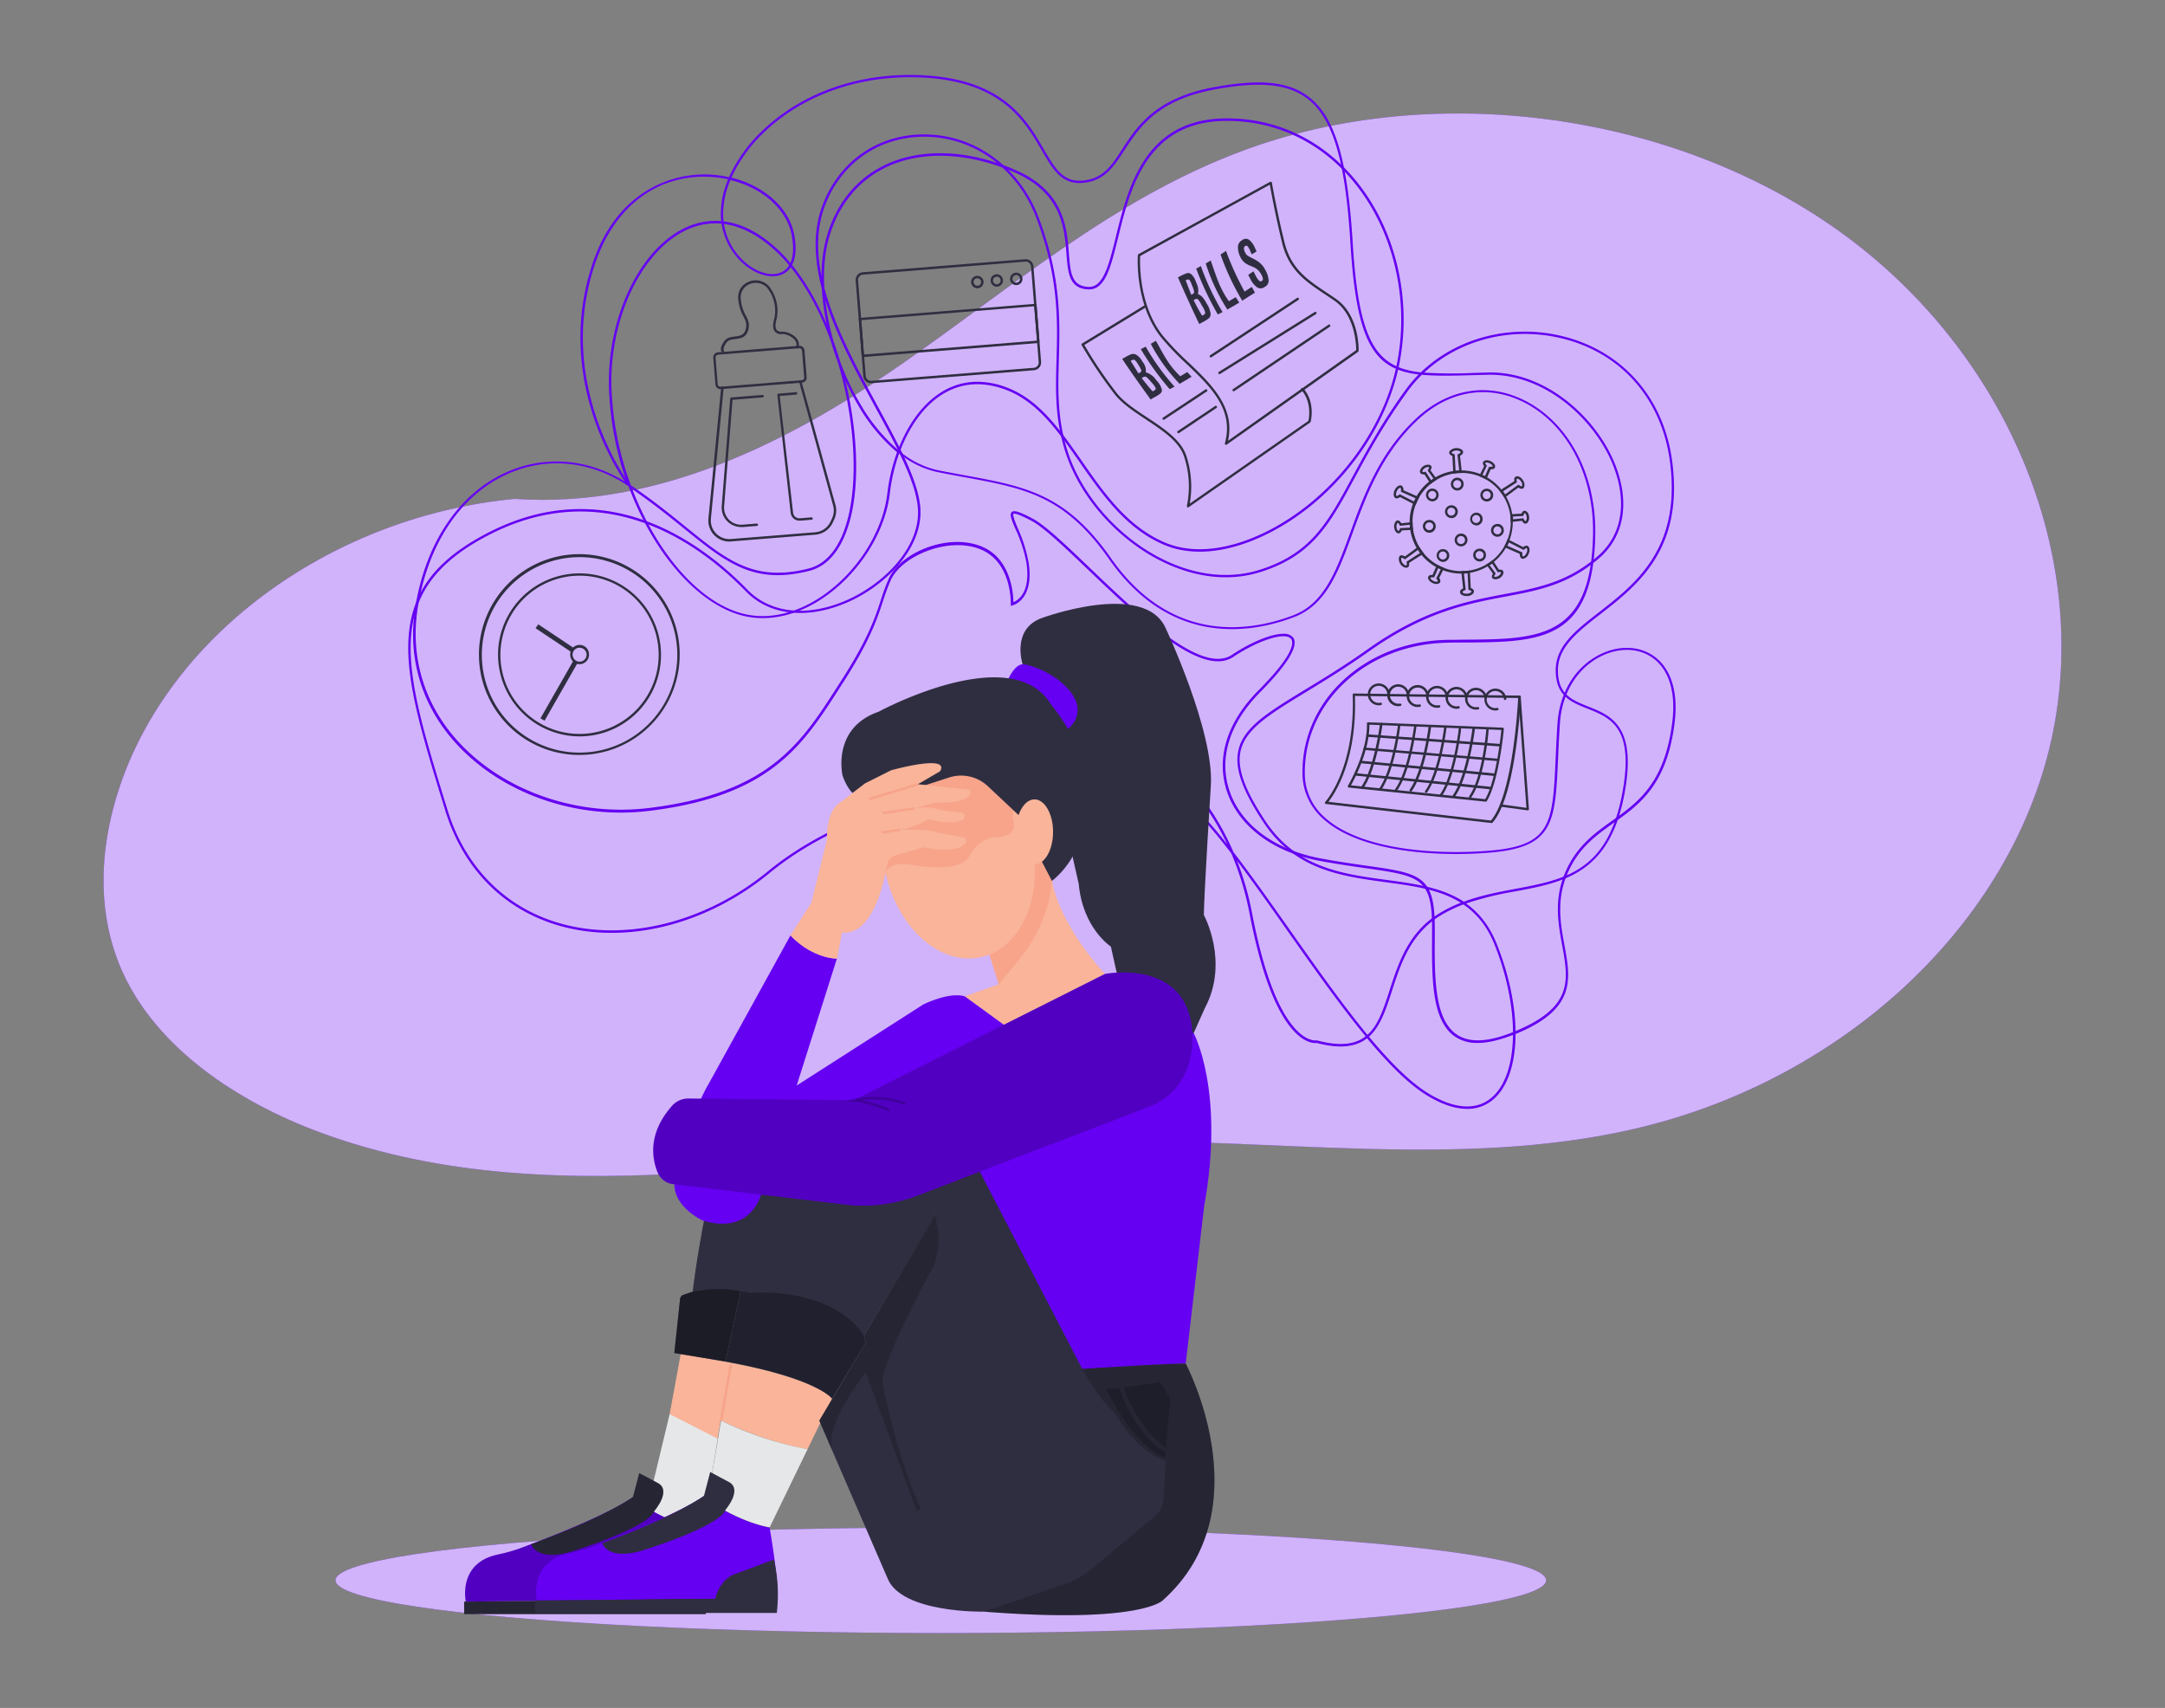 <svg id="ffbdd28e-4b5f-436c-823d-460d95263cc2" data-name="Layer 1" xmlns="http://www.w3.org/2000/svg" width="865.76" height="682.89" viewBox="0 0 865.76 682.89">

<rect x="0" y="0" width="865.76" height="682.89" fill="#808080" stroke="none"/>

<defs>

<style xmlns="http://www.w3.org/1999/xhtml">*, ::after, ::before { box-sizing: border-box; }
img, svg { vertical-align: middle; }
</style>

<style xmlns="http://www.w3.org/1999/xhtml">*, body, html { -webkit-font-smoothing: antialiased; }
img, svg { max-width: 100%; }
</style>

</defs>

<path d="M128,452.77C94.47,440.38,63.15,419,49.4,389.48c-11.41-24.5-9.59-52.19-.82-77,21.35-60.3,85.25-106.2,157.27-113,57,3.9,109.65-22.75,153.72-53.21s84.72-66.17,136.49-85.66c77.83-29.3,175.64-15.42,242.22,33.88S837.26,226,819.57,299s-84.41,133.73-166.7,152.51c-69.43,15.84-143.71,3.4-215.95,4.82C333,458.4,225.05,488.59,128,452.77Z" fill="#6500f2" data-primary="true"/>

<path d="M128,452.77C94.47,440.38,63.15,419,49.4,389.48c-11.41-24.5-9.59-52.19-.82-77,21.35-60.3,85.25-106.2,157.27-113,57,3.9,109.65-22.75,153.72-53.21s84.72-66.17,136.49-85.66c77.83-29.3,175.64-15.42,242.22,33.88S837.26,226,819.57,299s-84.41,133.73-166.7,152.51c-69.43,15.84-143.71,3.4-215.95,4.82C333,458.4,225.05,488.59,128,452.77Z" fill="#fff" opacity="0.7"/>

<ellipse cx="376.22" cy="631.86" rx="242.05" ry="21.08" fill="#6500f2" data-primary="true"/>

<g opacity="0.7">

<ellipse cx="376.22" cy="631.86" rx="242.05" ry="21.08" fill="#fff"/>

</g>

<g id="bb7728e6-0755-4974-9943-f1587e24eaef" data-name="freepik--Icons--inject-5">

<path d="M590.86,417a15.65,15.65,0,0,1-8.84-2.42c-9.55-6.31-9.45-23.48-9.35-40.09l0-3.27c.07-20.31-5-21-26.33-24.07-5.21-.74-11.11-1.58-18.18-2.87-19.11-3.47-33.2-14.09-37.7-28.41-4.15-13.21.4-27.37,12.81-39.86,14.77-14.86,14-19.34,13-20.58-2.35-2.86-12.93.46-23.12,7.23-12.7,8.46-37.9-15.64-58.15-35-9.43-9-17.56-16.8-22.53-19.43-5.35-2.84-6.88-3.05-7.23-2.73s.61,3,1.66,5.49a58.37,58.37,0,0,1,4.44,14c2.3,15.05-6.45,17.08-6.53,17.1l-.61.13,0-.62c0-.17.59-16.87-12.19-22s-31.36,2.63-35.76,12.28a81.13,81.13,0,0,0-3.16,8.49c-2.31,7-5.19,15.82-16,32.62l-1.42,2.21c-14.84,23.11-27.67,43.07-76,49a93.39,93.39,0,0,1-11.43.7c-24.61,0-48.62-9.61-64.65-26.34-14.73-15.37-20.94-35.3-17.47-56.11,4.33-26,17.81-45.61,37-53.89,15.48-6.68,32.77-5,47.61,4.53a125.94,125.94,0,0,1-7.2-37.91C242.67,127,255.84,99.48,274.18,91c8.25-3.79,21.22-5.44,36.23,8.23,8.24,7.51,15,18.3,20.2,30.47-2.72-12.78-2.88-25.29,0-35.14,3.88-13.37,12-23.3,23.6-28.73,14.33-6.73,33.23-6,51.84,2.15,19.45,8.45,20.57,22.85,21.39,33.36.59,7.59,1,13.07,7.82,13.38,5.92.27,8.16-8.68,10.95-20,4.86-19.77,11.52-46.86,43.44-47.37C510.3,47,529.12,56,542.54,72.64c16.28,20.16,22.58,49.11,16.45,75.54-6.17,26.62-26.29,52.06-51.25,64.81-15.65,8-30.6,9.73-42.1,4.89-15.31-6.44-24.72-19.95-33.83-33-8.76-12.58-17.05-24.47-29.87-29.15-9.13-3.34-17.54-2.7-25,1.88-7.23,4.44-13.22,12.65-17.07,22.91A35.93,35.93,0,0,0,375,188c3.82.77,7.43,1.43,10.92,2.07,24.3,4.47,40.36,7.42,58.39,33.17,24.3,34.7,56.06,29.17,72.83,22.79,12.5-4.76,17.28-17.89,22.82-33.1,5.42-14.87,11.56-31.72,26.23-45.51,12.2-11.47,27.35-14.46,41.55-8.21,18.66,8.22,30.51,29.47,30.19,54.15-.55,43.17-22.15,43.33-52,43.54-2.26,0-4.56,0-6.9.07-32.29.49-57.44,23.42-57.25,52.2a23.25,23.25,0,0,0,7.9,17.6c13.78,12.64,42.95,15.2,65.66,13.38,25.17-2,25.56-10.84,26.75-37,.18-4.13.39-8.81.73-13.9.84-12.68,7.4-23.08,17.54-27.84,7.49-3.51,15.4-3.12,21.17,1.06,6.74,4.89,9.63,14.27,8.14,26.41-3.07,24.94-13.92,32.67-24.4,40.15-7.43,5.3-14.45,10.3-18.81,21.09-4.09,10.13-2.38,19.5-.86,27.77,2.46,13.45,4.59,25.07-17.89,34.84C601,415.53,595.47,417,590.86,417ZM513.19,253.41a4.76,4.76,0,0,1,3.83,1.37c2.57,3.13-1.94,10.69-13,21.87-12.14,12.22-16.61,26-12.57,38.89,4.39,14,18.2,24.35,37,27.75,7,1.29,12.95,2.13,18.15,2.87,21.45,3.06,27.22,3.88,27.15,25l0,3.27c-.1,16.35-.2,33.26,8.92,39.28,5.4,3.56,13.47,2.92,24.68-2,21.79-9.47,19.82-20.2,17.33-33.79-1.53-8.4-3.28-17.91.92-28.3,4.46-11.05,11.93-16.37,19.14-21.51,10.32-7.36,21-15,24-39.49,1.45-11.77-1.3-20.83-7.75-25.51-5.47-4-13-4.33-20.19-1-9.82,4.61-16.17,14.71-17,27-.33,5.08-.55,9.76-.73,13.88-1.18,26.09-1.62,35.85-27.63,37.94-22.91,1.83-52.38-.78-66.39-13.63a24.18,24.18,0,0,1-8.21-18.3c-.19-29.32,25.37-52.67,58.19-53.17,2.35,0,4.65-.05,6.91-.07,29.35-.21,50.56-.36,51.1-42.59.31-24.29-11.31-45.2-29.62-53.26-13.83-6.09-28.59-3.16-40.51,8-14.5,13.63-20.6,30.37-26,45.14-5.62,15.43-10.47,28.75-23.38,33.66-17,6.49-49.28,12.11-74-23.13-17.8-25.42-33.7-28.35-57.77-32.77-3.5-.65-7.11-1.31-10.94-2.08a36.55,36.55,0,0,1-15.26-7.45,73.7,73.7,0,0,0-3.74,16.07c-1.85,15.44-12.11,31.69-26.14,41.38-10.65,7.36-22.19,10-32.52,7.47-12.82-3.17-26-14.7-36.19-31.66a119.06,119.06,0,0,1-9.63-20.17l-.17-.12c-14.76-9.89-32.12-11.72-47.61-5-18.87,8.14-32.14,27.52-36.41,53.16-3.42,20.5,2.7,40.14,17.22,55.29,18.3,19.1,47.14,28.81,75.26,25.35,47.88-5.9,60.59-25.69,75.3-48.6l1.42-2.21c10.76-16.7,13.62-25.4,15.92-32.4a80.28,80.28,0,0,1,3.2-8.59c4.66-10.22,23.43-18.26,37-12.77,11.88,4.8,12.74,19,12.78,22.28,1.81-.72,7-3.84,5.2-15.82A57,57,0,0,0,406,211.33c-1.5-3.54-2.4-5.68-1.42-6.58.8-.73,2.42-.54,8.34,2.59,5.07,2.7,13.26,10.52,22.73,19.58,20,19.13,44.89,42.94,57,34.9C499.79,257.06,508.14,253.41,513.19,253.41ZM252.85,195.59c9.7,25.24,26.62,45.42,44.49,49.83,10.06,2.48,21.33-.12,31.75-7.32,13.81-9.54,23.91-25.52,25.73-40.71a74.55,74.55,0,0,1,3.9-16.58,70.54,70.54,0,0,1-15.13-18.07A101.46,101.46,0,0,1,338,152c4.87,19.9,5.79,40.44,2.16,55-3,11.89-8.66,19.23-16.46,21.22-22.28,5.7-33.33-3.27-50.07-16.85C267.66,206.58,261,201.17,252.85,195.59Zm-.59-1.56c8.71,5.88,15.72,11.57,21.93,16.6,16.51,13.4,27.41,22.24,49.22,16.67,7.44-1.9,12.89-9,15.76-20.52,4-16.17,2.42-39.75-4-61.55-1.06-2.82-2-5.67-2.81-8.53-5.34-14.7-13-28-22.58-36.73C298.19,89.43,286,86.64,274.59,91.91c-18,8.29-30.94,35.45-30.08,63.17A124.9,124.9,0,0,0,252.26,194Zm138.55-41.39a33.21,33.21,0,0,1,11.46,2.17c13.11,4.78,21.47,16.79,30.33,29.5,9,13,18.36,26.35,33.41,32.68,11.24,4.73,25.9,3,41.29-4.86C532,199.5,551.94,174.32,558.06,148c6.06-26.15-.17-54.78-16.27-74.71C528.56,56.86,510,48,489.64,48.34c-31.17.49-37.73,27.16-42.52,46.63C444.23,106.73,442,116,435.2,115.71c-7.66-.34-8.14-6.49-8.74-14.27-.8-10.27-1.89-24.33-20.81-32.55-18.37-8-37-8.77-51-2.16-11.3,5.3-19.28,15-23.09,28.13-3.35,11.53-2.49,26.77,1.81,41.79.95,2.62,1.83,5.29,2.63,8a103.75,103.75,0,0,0,8.46,17.61,69.94,69.94,0,0,0,14.66,17.62c3.94-10.32,10-18.59,17.35-23.08A27,27,0,0,1,390.81,152.64Z" fill="#6500f2" data-primary="true"/>

<path d="M231.7,301.85a40.14,40.14,0,1,1,11.62-1.73A40.3,40.3,0,0,1,231.7,301.85Zm.12-79.09a39.07,39.07,0,0,0-34.49,20.6h0a39.08,39.08,0,1,0,34.49-20.6ZM196.9,243.13h0Z" fill="#2f2e41" data-secondary="true"/>

<path d="M231.82,294.42A32.67,32.67,0,0,1,199.51,257h0a32.59,32.59,0,1,1,32.31,37.43Zm-31.36-37.29a31.64,31.64,0,1,0,36-26.61,31.68,31.68,0,0,0-36,26.61Z" fill="#2f2e41" data-secondary="true"/>

<path d="M229.67,259.25l-14.43-9.64-1.06,1.58,14.43,9.62A3.24,3.24,0,0,1,229.67,259.25Z" fill="#2f2e41" data-secondary="true"/>

<path d="M229.38,264l-13.26,23.22,1.64.94L231,265A3.17,3.17,0,0,1,229.38,264Z" fill="#2f2e41" data-secondary="true"/>

<path d="M231.79,265.56a3.76,3.76,0,0,1-2.46-.91,3.7,3.7,0,0,1-1.3-2.57,3.77,3.77,0,1,1,7.51-.59h0a3.79,3.79,0,0,1-3.45,4.05Zm0-6.58h-.22a2.81,2.81,0,0,0-2.59,3,2.83,2.83,0,0,0,3,2.58,2.84,2.84,0,0,0,2.59-3h0a2.81,2.81,0,0,0-1-1.92A2.77,2.77,0,0,0,231.79,259Z" fill="#2f2e41" data-secondary="true"/>

<path d="M288.09,155.6a2,2,0,0,1-2-1.89l-.86-10.63a2.07,2.07,0,0,1,1.89-2.22h0l32.39-2.59a2,2,0,0,1,2.21,1.88l.85,10.63a2,2,0,0,1-1.88,2.21l-32.39,2.6Zm-.94-13.78a1.1,1.1,0,0,0-1,1.18l.85,10.63a1.11,1.11,0,0,0,1.18,1l32.39-2.6a1.06,1.06,0,0,0,.75-.38,1,1,0,0,0,.25-.79l-.85-10.63a1.09,1.09,0,0,0-1.17-1Z" fill="#2f2e41" data-secondary="true"/>

<path d="M291.62,216.53a8.4,8.4,0,0,1-8.33-9.2L288.38,155a.48.48,0,0,1,1,.1l-5.1,52.3a7.43,7.43,0,0,0,8,8.12l33.7-2.7a7.43,7.43,0,0,0,6.17-4.32l.61-1.33a7.41,7.41,0,0,0,.29-5.42l-13.49-49.08a.48.48,0,0,1,.33-.59.46.46,0,0,1,.59.33l13.49,49.06a8.36,8.36,0,0,1-.34,6.1l-.6,1.33a8.41,8.41,0,0,1-7,4.88l-33.71,2.7C292.08,216.52,291.85,216.53,291.62,216.53Z" fill="#2f2e41" data-secondary="true"/>

<path d="M289,140.79a.54.54,0,0,1-.34-.12c-.21-.18-1.17-1.26,1-4.3,1-1.41,2.61-1.62,4.18-1.82,1.95-.25,3.64-.46,4.32-2.75s0-3.58-.95-5.46a16.57,16.57,0,0,1-2-7,6.51,6.51,0,0,1,4.15-6.66,7.12,7.12,0,0,1,8,1.62,15.79,15.79,0,0,1,3.23,13.19c-.31.89-.89,3.28,0,4.42a2.37,2.37,0,0,0,2.21.67,8.27,8.27,0,0,1,5.62,2.56,4.13,4.13,0,0,1,.92,3.8.48.48,0,1,1-.93-.23,3.17,3.17,0,0,0-.72-2.95,7.44,7.44,0,0,0-4.8-2.23,3.22,3.22,0,0,1-3.06-1c-1.38-1.78-.2-5.11-.15-5.25a14.85,14.85,0,0,0-3-12.32,6.18,6.18,0,0,0-6.91-1.35,5.6,5.6,0,0,0-3.55,5.72,15.54,15.54,0,0,0,1.94,6.64c1,1.92,1.78,3.58,1,6.16-.85,2.89-3.12,3.18-5.12,3.44-1.43.18-2.77.35-3.52,1.41-1.36,1.94-1.26,2.86-1.1,3.05a.45.45,0,0,1,0,.66A.44.44,0,0,1,289,140.79Z" fill="#2f2e41" data-secondary="true"/>

<path d="M296.36,210.72a7.77,7.77,0,0,1-7.75-8.37l3.39-43a.49.49,0,0,1,.44-.44l12.48-1a.49.49,0,0,1,.52.45.47.47,0,0,1-.44.51l-12.07,1-3.36,42.6a6.89,6.89,0,0,0,1.87,5.25,6.82,6.82,0,0,0,5.39,2.07l5.77-.46a.48.48,0,0,1,.52.44.49.49,0,0,1-.44.52l-5.77.46Z" fill="#2f2e41" data-secondary="true"/>

<path d="M319.64,208.16a3.46,3.46,0,0,1-3.45-3.09l-5.34-47.15a.47.47,0,0,1,.1-.36.51.51,0,0,1,.34-.17l7-.58a.48.48,0,0,1,.52.44.48.48,0,0,1-.44.52l-6.56.54L317.14,205a2.53,2.53,0,0,0,2.71,2.23l4.64-.38a.49.49,0,0,1,.52.44.48.48,0,0,1-.44.52l-4.65.38Z" fill="#2f2e41" data-secondary="true"/>

<path d="M348.31,153.23a3.1,3.1,0,0,1-3.08-2.85l-3.06-38.2a3.1,3.1,0,0,1,2.83-3.33l64.93-5.2a3.1,3.1,0,0,1,3.33,2.84l3.06,38.2a3.1,3.1,0,0,1-2.83,3.33l-64.93,5.2Zm-3.23-43.42a2.12,2.12,0,0,0-1.95,2.29l3.06,38.21a2.12,2.12,0,0,0,.74,1.45,2.08,2.08,0,0,0,1.55.5l64.93-5.2a2.12,2.12,0,0,0,1.95-2.29l-3.06-38.21a2.08,2.08,0,0,0-.74-1.45,2.14,2.14,0,0,0-1.55-.5l-64.93,5.2Zm0-.48h0Z" fill="#2f2e41" data-secondary="true"/>

<path d="M345.06,142.76a.51.51,0,0,1-.31-.11.47.47,0,0,1-.17-.33l-1.18-14.7a.49.49,0,0,1,.44-.52L414,121.48a.46.46,0,0,1,.35.12.47.47,0,0,1,.17.33l1.17,14.7a.47.47,0,0,1-.44.51l-70.13,5.62ZM344.4,128l1.1,13.75,69.18-5.55-1.1-13.74Z" fill="#2f2e41" data-secondary="true"/>

<path d="M390.82,115.25a2.5,2.5,0,0,1-2.36-1.71,2.46,2.46,0,0,1,.14-1.9,2.48,2.48,0,0,1,3.34-1.09,2.42,2.42,0,0,1,1.24,1.44,2.46,2.46,0,0,1-.14,1.9,2.49,2.49,0,0,1-1.44,1.24A2.64,2.64,0,0,1,390.82,115.25Zm0-4a1.5,1.5,0,0,0-.47.08h0a1.46,1.46,0,0,0-.89.76,1.53,1.53,0,0,0,.67,2,1.58,1.58,0,0,0,1.17.09,1.54,1.54,0,0,0,.88-.76,1.52,1.52,0,0,0-.67-2A1.53,1.53,0,0,0,390.82,111.24Zm-.62-.38h0Z" fill="#2f2e41" data-secondary="true"/>

<path d="M398.6,114.62a2.48,2.48,0,1,1,2.48-2.68h0a2.48,2.48,0,0,1-2.29,2.66Zm0-4h-.12a1.54,1.54,0,0,0-1.39,1.64,1.52,1.52,0,0,0,1.64,1.4,1.51,1.51,0,0,0,1.4-1.63A1.54,1.54,0,0,0,398.59,110.61Z" fill="#2f2e41" data-secondary="true"/>

<path d="M406.39,114a2.49,2.49,0,0,1-1.6-.59,2.44,2.44,0,0,1-.87-1.69,2.48,2.48,0,1,1,4.95-.42h0a2.49,2.49,0,0,1-.57,1.82,2.52,2.52,0,0,1-1.7.87Zm0-4h-.13a1.51,1.51,0,0,0-1.39,1.65,1.49,1.49,0,0,0,.53,1,1.45,1.45,0,0,0,1.11.36,1.49,1.49,0,0,0,1-.53,1.58,1.58,0,0,0,.36-1.12h0A1.54,1.54,0,0,0,406.4,109.94Z" fill="#2f2e41" data-secondary="true"/>

<path d="M490.28,177.84a.53.53,0,0,1-.27-.08.49.49,0,0,1-.19-.52c3.71-13.57-5.57-22.43-15.4-31.81a111.43,111.43,0,0,1-10-10.42c-10.83-13.51-9.41-32.8-9.4-33a.48.48,0,0,1,.25-.39L507.92,72.7a.49.49,0,0,1,.44,0,.47.47,0,0,1,.26.35c0,.11,1.94,11.23,5,23.72,2.6,10.69,9.18,15.07,16.79,20.14,1.27.85,2.56,1.71,3.87,2.62,9.36,6.53,9.06,20.19,9,20.77a.48.48,0,0,1-.2.38l-52.53,37.09A.54.54,0,0,1,490.28,177.84Zm-34.34-75.49c-.12,2.31-.71,19.68,9.21,32.06a111.8,111.8,0,0,0,9.93,10.32c9.31,8.89,18.93,18.07,16,31.5L542.33,140c0-1.84-.35-14-8.63-19.72-1.3-.91-2.59-1.76-3.85-2.6-7.78-5.19-14.51-9.67-17.19-20.72-2.62-10.78-4.41-20.54-4.87-23.12Z" fill="#2f2e41" data-secondary="true"/>

<path d="M475.09,202.88a.5.5,0,0,1-.26-.08.48.48,0,0,1-.21-.5,38.41,38.41,0,0,0-1.24-20.14c-2.12-5.84-8.74-10.22-15.14-14.46-4.64-3.06-9.43-6.23-12.37-9.92A179,179,0,0,1,432.54,138a.48.48,0,0,1,.16-.65l24.78-15.15a.48.48,0,0,1,.5.82l-24.37,14.9a176.94,176.94,0,0,0,13,19.28c2.84,3.57,7.36,6.56,12.14,9.72,6.53,4.32,13.28,8.79,15.52,14.95a39.43,39.43,0,0,1,1.5,19.48l47.45-33.07c.24-1.12,1.4-7.58-2.83-12.38a.49.49,0,0,1,.05-.68.48.48,0,0,1,.68,0c5,5.64,3.07,13.11,3,13.43a.48.48,0,0,1-.19.27l-48.57,33.85A.49.49,0,0,1,475.09,202.88Z" fill="#2f2e41" data-secondary="true"/>

<path d="M484.2,142.91a.5.5,0,0,1-.41-.22.48.48,0,0,1,.14-.66l34.76-22.92a.48.48,0,1,1,.53.81l-34.76,22.91A.5.5,0,0,1,484.2,142.91Z" fill="#2f2e41" data-secondary="true"/>

<path d="M487.66,149.58a.48.48,0,0,1-.26-.89l38.34-23.93a.49.49,0,0,1,.67.16.48.48,0,0,1-.16.66L487.91,149.5A.46.46,0,0,1,487.66,149.58Z" fill="#2f2e41" data-secondary="true"/>

<path d="M493.33,156.44a.48.48,0,0,1-.4-.21.47.47,0,0,1,.13-.66l38.2-25.75a.48.48,0,0,1,.53.8L493.6,156.36A.45.45,0,0,1,493.33,156.44Z" fill="#2f2e41" data-secondary="true"/>

<path d="M465.34,167.84a.48.48,0,0,1-.27-.88l17-11.25a.47.47,0,0,1,.66.13.48.48,0,0,1-.13.67l-17,11.25A.42.42,0,0,1,465.34,167.84Z" fill="#2f2e41" data-secondary="true"/>

<path d="M471.25,173.21a.48.48,0,0,1-.4-.21.48.48,0,0,1,.13-.67l14.94-10a.48.48,0,0,1,.67.13.49.49,0,0,1-.14.67l-14.93,10A.45.45,0,0,1,471.25,173.21Z" fill="#2f2e41" data-secondary="true"/>

<path d="M478.48,113.27a6.59,6.59,0,0,1,.56,4.32c1.69.57,2.49,2.07,3.4,3.57,0,.09.2.33.23.42a9.49,9.49,0,0,1,1.44,3.92c0,1.29-.51,1.63-1.44,2.3s-2.13,1.14-3.08,1.79c-3-6.21-5.77-12.36-8.54-18.68a29.89,29.89,0,0,1,2.89-1.44c.95-.32,1.44-.55,2.39.12a7.19,7.19,0,0,1,1.93,3.16C478.31,112.75,478.45,113.17,478.48,113.27Zm-2.09,4.6c.24-.2.46-.16.72-.42s.48-.27.39-.88a10.48,10.48,0,0,0-.68-2.12l-.46-1.17a4.53,4.53,0,0,0-.75-1.36.7.7,0,0,0-.81-.11c-.29.09-.42.22-.68.3C474.9,114,475.62,116,476.39,117.87Zm4.33,8.37c.26-.2.46-.19.75-.43s.53-.39.43-1a7.56,7.56,0,0,0-.85-1.93c-.3-.51-.48-.82-.75-1.33a10.94,10.94,0,0,0-1.13-1.73.76.76,0,0,0-1-.23,5.42,5.42,0,0,0-.87.43C478.39,122.15,479.51,124.29,480.72,126.24Z" fill="#2f2e41" data-secondary="true"/>

<path d="M487,125.73a121.39,121.39,0,0,1-8.66-18.34c.63-.31,1.25-.65,1.89-1a99.47,99.47,0,0,0,8.66,18.38Z" fill="#2f2e41" data-secondary="true"/>

<path d="M490.8,123.76a77.55,77.55,0,0,1-8.65-18.43l2-1.17c2.19,6.12,3.49,11,7.28,16.28.91-.54,1.81-1.07,2.7-1.63l1.45,2.18Q493.19,122.42,490.8,123.76Z" fill="#2f2e41" data-secondary="true"/>

<path d="M496.75,120.22a103.08,103.08,0,0,1-8.66-18.45l2.17-1.45a116.87,116.87,0,0,0,7.43,16.26l2.88-1.86c.44.77.84,1.53,1.27,2.3C500.08,118.1,498.42,119.17,496.75,120.22Z" fill="#2f2e41" data-secondary="true"/>

<path d="M499.92,111.38c-.17-.31-.57-1.14-.78-1.45.7-.5,1.45-1,2.11-1.44.3.61.59,1.15.91,1.77a7.7,7.7,0,0,0,1.28,1.91.78.78,0,0,0,1.07.18l.05,0c.41-.23.53-.41.44-1a5.09,5.09,0,0,0-.69-1.71,6.7,6.7,0,0,0-1.31-1.73,7.3,7.3,0,0,0-1.84-1.15c-.64-.29-1.12-.43-1.78-.77a7.87,7.87,0,0,1-2.08-1.34,7.08,7.08,0,0,1-1.45-2.24,8.11,8.11,0,0,1-.8-3.88A3.15,3.15,0,0,1,496.76,96a2.25,2.25,0,0,1,2.89,0,7.93,7.93,0,0,1,2.29,3.41c.11.22.6.89.45,1.1-.37.49-1.33.79-1.85,1.22-.21-.5-.34-.83-.57-1.35a7.26,7.26,0,0,0-1-1.82c-.38-.41-.6-.39-1-.19a.91.91,0,0,0-.53.92,3.47,3.47,0,0,0,.38,1.45,3.3,3.3,0,0,0,.85,1.3,8.7,8.7,0,0,0,1.44.86l1.82.93a11.85,11.85,0,0,1,2.37,1.74,9.32,9.32,0,0,1,1.73,2.44,9.89,9.89,0,0,1,1.28,4.1,2.65,2.65,0,0,1-1.54,2.58,2.6,2.6,0,0,1-3.11.17A9.38,9.38,0,0,1,499.92,111.38Z" fill="#2f2e41" data-secondary="true"/>

<path d="M457.1,144.93a5.33,5.33,0,0,1,1.09,3.95,7.33,7.33,0,0,1,4.1,3l.3.35a8.15,8.15,0,0,1,2,3.45c.16,1.17-.36,1.53-1.29,2.19s-2.18,1.2-3.16,1.86c-3.92-5.4-7.74-10.73-11.4-16.26,1-.48,2-1.17,3-1.56a2.66,2.66,0,0,1,2.62-.09,7.24,7.24,0,0,1,2.41,2.63Zm-1.79,4.32c.24-.21.49-.17.75-.43s.49-.3.31-.84a8.49,8.49,0,0,0-1-1.86c-.11-.18-.41-.7-.62-1a4.61,4.61,0,0,0-1-1.19,1,1,0,0,0-.9,0c-.3.11-.45.24-.72.34,1.07,1.69,2.06,3.33,3.12,5Zm5.65,7.22c.26-.2.48-.2.77-.45s.55-.39.37-.89a6.21,6.21,0,0,0-1.14-1.69l-1-1.16a9.8,9.8,0,0,0-1.44-1.44,1,1,0,0,0-1.08-.14c-.41.11-.54.33-.9.46,1.42,1.83,2.86,3.64,4.4,5.35Z" fill="#2f2e41" data-secondary="true"/>

<path d="M467.75,155.6a112.51,112.51,0,0,1-11.55-16c.67-.33,1.31-.68,1.95-1a92.71,92.71,0,0,0,11.54,16Z" fill="#2f2e41" data-secondary="true"/>

<path d="M471.71,153.47a70.18,70.18,0,0,1-11.54-16c.69-.39,1.37-.81,2.05-1.22,3.07,5.39,5,9.7,9.77,14.19.94-.55,1.86-1.11,2.77-1.68.59.61,1.17,1.25,1.74,1.87C475,151.58,473.34,152.53,471.71,153.47Z" fill="#2f2e41" data-secondary="true"/>

<path d="M572.1,193.5l-2.48-3.82c-.52,0-1.28,0-1.6-.52a1.25,1.25,0,0,1-.17-.92,3.08,3.08,0,0,1,1.37-1.86c1.13-.79,2.63-.72,3.06-.12s0,1.35-.26,1.8l2.65,3.67-.44.27c-.58.36-1.16.76-1.72,1.19Zm-2-4.88,2.27,3.49c.31-.23.62-.44.94-.65l-2.44-3.39.2-.28a2,2,0,0,0,.43-1,2.19,2.19,0,0,0-1.71.38,2.12,2.12,0,0,0-1,1.23.31.31,0,0,0,0,.24,1.38,1.38,0,0,0,.93,0Z" fill="#2f2e41" data-secondary="true"/>

<path d="M566.1,201.94l-6.27-3.21a2,2,0,0,1-1.66.51,1.39,1.39,0,0,1-.73-.81,3.42,3.42,0,0,1,.29-2.49c.68-1.43,1.88-2.18,2.8-1.75a2.09,2.09,0,0,1,.69,1.83l6.33,2.79-.24.45a21.78,21.78,0,0,0-1,2.19Zm-6.37-4.33,5.87,3c.19-.46.4-.9.62-1.34l-6-2.65,0-.36a1.83,1.83,0,0,0-.18-1.24c-.24-.1-1,.33-1.46,1.34a2.53,2.53,0,0,0-.25,1.74.45.45,0,0,0,.19.26,3.68,3.68,0,0,0,1-.57Z" fill="#2f2e41" data-secondary="true"/>

<path d="M559.25,213.24a1.3,1.3,0,0,1-.84-.33,3.56,3.56,0,0,1-.29-4.41,1.21,1.21,0,0,1,.87-.41c.62,0,1.1.63,1.37,1.13l4.54-.49v.54c0,.12,0,.25,0,.37s0,.43,0,.66,0,.27.06.41a3.94,3.94,0,0,1,.08.68v.46l-4.47.23c-.19.45-.57,1.12-1.21,1.16Zm-.26-4.19a.32.32,0,0,0-.17.11,2.26,2.26,0,0,0-.36,1.57,2.09,2.09,0,0,0,.57,1.44.34.34,0,0,0,.25.11,1.53,1.53,0,0,0,.48-.8l.09-.32,4.16-.22a.15.15,0,0,0,0-.07c0-.17,0-.33-.06-.5a5.43,5.43,0,0,1,0-.57l-4.12.44-.15-.31A2.07,2.07,0,0,0,559,209.05Z" fill="#2f2e41" data-secondary="true"/>

<path d="M581.61,189.32h-.45l-.37-7c-.51-.22-1.15-.61-1.26-1.15a1.33,1.33,0,0,1,.33-1,3.88,3.88,0,0,1,4.79-.33,1.27,1.27,0,0,1,.43.93c.07.66-.72,1.2-1.23,1.48l.75,6.91h-1c-.26,0-.52,0-.78,0a4,4,0,0,0-.48.07A4.52,4.52,0,0,1,581.61,189.32Zm.92-9.19h-.3a2.42,2.42,0,0,0-1.63.65.4.4,0,0,0-.12.27,2.86,2.86,0,0,0,.94.51l.3.11.35,6.63.14,0a4,4,0,0,1,.58-.08,6.09,6.09,0,0,1,.74,0l-.71-6.52.31-.14a2.08,2.08,0,0,0,1-.74.31.31,0,0,0-.13-.24A2.28,2.28,0,0,0,582.53,180.13Z" fill="#2f2e41" data-secondary="true"/>

<path d="M594.32,191.71l-.46-.24c-.67-.35-1.29-.64-1.89-.89l-.48-.2,2-4c-.3-.41-.67-1.06-.43-1.58a1.29,1.29,0,0,1,.76-.66,3,3,0,0,1,2.29.27c1.37.65,2.07,1.74,1.67,2.6-.28.54-1,.62-1.66.64Zm-1.51-1.82c.34.15.68.31,1,.49l1.65-3.74h.31a2.51,2.51,0,0,0,1.14-.14c.09-.2-.31-.83-1.24-1.27a2.26,2.26,0,0,0-1.56-.24.34.34,0,0,0-.21.17,2.26,2.26,0,0,0,.49.79l.21.24Z" fill="#2f2e41" data-secondary="true"/>

<path d="M601.64,199.05l-.28-.44a18.56,18.56,0,0,0-1.4-2l-.34-.42,5.94-3.81c-.08-.55-.09-1.38.43-1.73.83-.57,2.14,0,3,1.3s.78,2.83.12,3.29-1.44,0-1.94-.31Zm-.6-2.61c.3.4.59.81.86,1.23l5.31-3.91.29.22a2.12,2.12,0,0,0,1.12.49,2.24,2.24,0,0,0-.37-2c-.64-.91-1.44-1.23-1.72-1a2.32,2.32,0,0,0,0,1.06l.07.32Z" fill="#2f2e41" data-secondary="true"/>

<path d="M609.91,209.36c-.59,0-1-.68-1.29-1.12l-4.53.48v-.89c0-.23,0-.47,0-.69a2.12,2.12,0,0,0-.06-.43,4.78,4.78,0,0,1-.07-.65v-.45l4.47-.23c.19-.49.57-1.15,1.17-1.17.93,0,1.77,1,1.87,2.45a3.12,3.12,0,0,1-.61,2.29,1.18,1.18,0,0,1-.88.41Zm-.71-2.15.14.32a2,2,0,0,0,.63.87.28.28,0,0,0,.18-.1,2.21,2.21,0,0,0,.36-1.57c-.07-.95-.55-1.56-.84-1.56h0a2.06,2.06,0,0,0-.43.82l-.1.32-4.15.21v0a3.73,3.73,0,0,1,.07.56c0,.18,0,.36,0,.55Z" fill="#2f2e41" data-secondary="true"/>

<path d="M609,223.43a1.33,1.33,0,0,1-.55-.12,2.15,2.15,0,0,1-.69-1.83l-6.33-2.79.25-.46a21.45,21.45,0,0,0,1-2.17l.19-.49,6.25,3.18c.48-.36,1.16-.75,1.72-.48a1.34,1.34,0,0,1,.68.8,3.34,3.34,0,0,1-.29,2.48A2.86,2.86,0,0,1,609,223.43Zm-6.23-5.2,6,2.65,0,.35a2,2,0,0,0,.18,1.25c.25.1,1-.34,1.47-1.34a2.54,2.54,0,0,0,.25-1.74.4.4,0,0,0-.2-.26,2,2,0,0,0-.92.55l-.24.21-5.89-3C603.2,217.35,603,217.79,602.77,218.23Z" fill="#2f2e41" data-secondary="true"/>

<path d="M598,231.6a1.5,1.5,0,0,1-1.24-.47c-.39-.54,0-1.34.25-1.79l-2.65-3.62.45-.27a20,20,0,0,0,1.72-1.17l.41-.31,2.48,3.81c.51-.06,1.25-.06,1.57.42a1.27,1.27,0,0,1,.2,1,3.07,3.07,0,0,1-1.38,1.87A3.25,3.25,0,0,1,598,231.6ZM595.7,226l2.44,3.32-.2.29a1.94,1.94,0,0,0-.44,1,2.21,2.21,0,0,0,1.72-.36,2.18,2.18,0,0,0,1-1.23.32.32,0,0,0,0-.25,1.93,1.93,0,0,0-.93,0l-.32.07-2.27-3.49C596.33,225.58,596,225.79,595.7,226Z" fill="#2f2e41" data-secondary="true"/>

<path d="M562.26,227A3.09,3.09,0,0,1,560,225.5a3.47,3.47,0,0,1-.58-2.5,1.18,1.18,0,0,1,.46-.81c.59-.4,1.46,0,1.93.31l5.58-4.08.28.43c.43.68.91,1.36,1.41,2l.33.41-5.93,3.8c.07.55.09,1.37-.43,1.73A1.26,1.26,0,0,1,562.26,227Zm-1.85-4h0a2.36,2.36,0,0,0,.38,2c.63.92,1.44,1.23,1.71,1a2.2,2.2,0,0,0,0-1.08l-.07-.32L568,221c-.3-.4-.59-.81-.86-1.22l-5.32,3.89-.28-.21A2.45,2.45,0,0,0,560.41,223Z" fill="#2f2e41" data-secondary="true"/>

<path d="M586.41,238.3a3.18,3.18,0,0,1-2.13-.67,1.25,1.25,0,0,1-.43-.93c-.07-.66.72-1.2,1.23-1.48l-.75-6.91h1.77l1.68-.22.36,7c.47.19,1.23.61,1.27,1.24a1.33,1.33,0,0,1-.34,1,3.42,3.42,0,0,1-2.29,1Zm-1-9,.71,6.52-.31.15a2.16,2.16,0,0,0-1,.73.33.33,0,0,0,.13.26,2.52,2.52,0,0,0,1.76.4,2.47,2.47,0,0,0,1.63-.65.4.4,0,0,0,.12-.27,2,2,0,0,0-.92-.52l-.32-.11-.33-6.6-.72.09Z" fill="#2f2e41" data-secondary="true"/>

<path d="M574.41,233.5a3.73,3.73,0,0,1-1.55-.39c-1.36-.67-2.06-1.77-1.67-2.62.29-.54,1-.62,1.67-.63l1.81-4.11.46.23c.66.35,1.28.64,1.89.9l.48.19-2,4.06a1.68,1.68,0,0,1,.43,1.57,1.27,1.27,0,0,1-.78.68A2.08,2.08,0,0,1,574.41,233.5Zm-1.24-2.68A2.6,2.6,0,0,0,572,231c-.08.2.32.84,1.25,1.29a2.14,2.14,0,0,0,1.52.24.4.4,0,0,0,.23-.18,2.26,2.26,0,0,0-.49-.8l-.21-.24,1.85-3.7c-.34-.15-.69-.31-1-.49l-1.65,3.75Z" fill="#2f2e41" data-secondary="true"/>

<path d="M584.45,229.33A20.62,20.62,0,1,1,588,229,21,21,0,0,1,584.45,229.33Zm.06-40.24a19.64,19.64,0,1,0,19.34,16.33A19.67,19.67,0,0,0,584.51,189.09Z" fill="#2f2e41" data-secondary="true"/>

<path d="M582.77,196.12a2.54,2.54,0,0,1-1.56-.53,2.57,2.57,0,0,1-1-1.7,2.6,2.6,0,0,1,.51-1.89,2.57,2.57,0,0,1,1.7-1h.13a2.56,2.56,0,0,1,2.23,4.11,2.57,2.57,0,0,1-1.7,1Zm0-4.16h-.15a1.6,1.6,0,0,0-1.15.62,1.59,1.59,0,0,0,.29,2.24,1.62,1.62,0,0,0,1.18.32,1.65,1.65,0,0,0,1.06-.61,1.62,1.62,0,0,0,.32-1.18h0A1.55,1.55,0,0,0,582.81,192Z" fill="#2f2e41" data-secondary="true"/>

<path d="M571.57,213a2.56,2.56,0,0,1-.33-5.1h.13a2.51,2.51,0,0,1,2.74,2.22A2.57,2.57,0,0,1,571.9,213Zm0-4.16h-.14a1.62,1.62,0,0,0-1.47,1.8,1.6,1.6,0,0,0,3.17-.42h0A1.56,1.56,0,0,0,571.6,208.86Z" fill="#2f2e41" data-secondary="true"/>

<path d="M580.4,207.13a2.56,2.56,0,0,1-2.54-2.26,2.56,2.56,0,1,1,5.09-.59h0a2.53,2.53,0,0,1-.53,1.88,2.5,2.5,0,0,1-1.71,1A1.51,1.51,0,0,1,580.4,207.13Zm0-4.16h-.15a1.62,1.62,0,0,0-1.14.6,1.6,1.6,0,0,0,1.44,2.58,1.62,1.62,0,0,0,1.4-1.77v-.06A1.56,1.56,0,0,0,580.44,203Z" fill="#2f2e41" data-secondary="true"/>

<path d="M577,224.66a2.56,2.56,0,0,1-.32-5.09l.13,0a2.52,2.52,0,0,1,2.73,2.23,2.56,2.56,0,0,1-2.2,2.86A2,2,0,0,1,577,224.66Zm0-4.16h-.14a1.66,1.66,0,0,0-1.15.62,1.6,1.6,0,1,0,2.85.77h0A1.58,1.58,0,0,0,577,220.5Z" fill="#2f2e41" data-secondary="true"/>

<path d="M598.8,214.61a2.55,2.55,0,0,1-1.56-.54,2.56,2.56,0,0,1,1.23-4.56h.13a2.45,2.45,0,0,1,1.82.52,2.51,2.51,0,0,1,.92,1.67l-.48.09.48-.06a2.55,2.55,0,0,1-2.21,2.86Zm-.26-4.62.06.47a1.58,1.58,0,0,0-1.06.61,1.62,1.62,0,0,0-.32,1.18,1.58,1.58,0,0,0,.61,1.06,1.6,1.6,0,0,0,2.56-1.47v0l.47,0-.48,0a1.46,1.46,0,0,0-.56-1,1.48,1.48,0,0,0-1.12-.33Z" fill="#2f2e41" data-secondary="true"/>

<path d="M584.24,218.47a2.56,2.56,0,0,1-2-4.12,2.49,2.49,0,0,1,1.69-1l.13,0a2.49,2.49,0,0,1,2.74,2.2l-.48.09.48-.07a2.56,2.56,0,0,1-2.21,2.87A1.83,1.83,0,0,1,584.24,218.47Zm-.26-4.62.06.48a1.58,1.58,0,0,0-1.06.61,1.6,1.6,0,1,0,2.85.77v0l.47,0-.48,0a1.51,1.51,0,0,0-1.68-1.35Z" fill="#2f2e41" data-secondary="true"/>

<path d="M590.3,210.07A2.56,2.56,0,0,1,590,205l.14,0a2.49,2.49,0,0,1,2.73,2.2l-.48.09.48-.06a2.55,2.55,0,0,1-2.21,2.86A1.83,1.83,0,0,1,590.3,210.07Zm-.26-4.62.06.48a1.6,1.6,0,1,0,1.79,1.38v0l.47,0-.48,0a1.51,1.51,0,0,0-1.68-1.36Z" fill="#2f2e41" data-secondary="true"/>

<path d="M594.56,200.51a2.56,2.56,0,0,1-.33-5.1h.13a2.52,2.52,0,0,1,2.74,2.22,2.56,2.56,0,0,1-2.21,2.87Zm0-4.16h-.15a1.63,1.63,0,0,0-1.15.61,1.57,1.57,0,0,0-.32,1.18,1.6,1.6,0,0,0,1.79,1.38,1.58,1.58,0,0,0,1.37-1.79h0A1.55,1.55,0,0,0,594.6,196.35Z" fill="#2f2e41" data-secondary="true"/>

<path d="M591.67,224.48a2.57,2.57,0,0,1-1.56-.54,2.56,2.56,0,0,1,1.24-4.56h.13a2.44,2.44,0,0,1,1.81.52,2.47,2.47,0,0,1,.92,1.67l-.47.09.47-.06a2.53,2.53,0,0,1-.51,1.89,2.49,2.49,0,0,1-1.69,1Zm-.26-4.62.06.47a1.6,1.6,0,0,0-1.38,1.79,1.58,1.58,0,0,0,.61,1.06,1.6,1.6,0,0,0,2.56-1.47v0l.48,0-.48,0a1.51,1.51,0,0,0-.57-1,1.47,1.47,0,0,0-1.12-.33Z" fill="#2f2e41" data-secondary="true"/>

<path d="M572.74,200.46a2.56,2.56,0,0,1-.33-5.09l.13,0a2.51,2.51,0,0,1,2.74,2.22h0a2.56,2.56,0,0,1-2.21,2.86A1.83,1.83,0,0,1,572.74,200.46Zm.06-4.16h-.17a1.64,1.64,0,0,0-1.15.62,1.59,1.59,0,0,0,.29,2.24,1.59,1.59,0,0,0,2.56-1.41v-.13A1.53,1.53,0,0,0,572.8,196.3Z" fill="#2f2e41" data-secondary="true"/>

<path d="M596.46,329.07h-.06l-66.17-7.62a.51.51,0,0,1-.4-.32.49.49,0,0,1,.1-.49c.13-.13,12.06-13.17,11-42.86a.45.45,0,0,1,.13-.35.39.39,0,0,1,.35-.14l66.28.83a.49.49,0,0,1,.34.15.47.47,0,0,1,.13.35c-.07,1.61-1.82,39.52-11.3,50.29A.48.48,0,0,1,596.46,329.07Zm-65.24-8.48,65,7.49c8.55-10.11,10.64-44.46,10.88-49l-65.28-.83C542.71,304.19,533.65,317.51,531.22,320.59Z" fill="#2f2e41" data-secondary="true"/>

<path d="M610.92,324h-.07l-10.44-1.42a.46.46,0,0,1-.41-.54.47.47,0,0,1,.54-.41L610.4,323l-3.24-44.36a.48.48,0,0,1,.45-.52.49.49,0,0,1,.51.45l3.28,44.95a.5.5,0,0,1-.15.38A.46.46,0,0,1,610.92,324Z" fill="#2f2e41" data-secondary="true"/>

<path d="M594.16,320.54h0L539.4,314.9a.47.47,0,0,1-.38-.27.45.45,0,0,1,0-.46c.07-.13,7.91-13.25,7.6-24.89a.51.51,0,0,1,.15-.36.5.5,0,0,1,.35-.13l53.8,2.15a.46.46,0,0,1,.34.16.48.48,0,0,1,.12.36c-.08.85-2,21-6.83,28.85A.45.45,0,0,1,594.16,320.54ZM540.23,314l53.68,5.53c4.22-7.13,6.16-24.49,6.48-27.67l-52.78-2.11C547.68,300.05,541.79,311.24,540.23,314Z" fill="#2f2e41" data-secondary="true"/>

<path d="M544.67,315.45a.46.46,0,0,1-.27-.09.47.47,0,0,1-.12-.67c5.36-7.67,7.54-25.08,7.56-25.25a.48.48,0,1,1,1,.12c-.09.72-2.23,17.81-7.73,25.68A.49.49,0,0,1,544.67,315.45Z" fill="#2f2e41" data-secondary="true"/>

<path d="M551.83,316.2a.49.49,0,0,1-.4-.76c5.38-7.67,7.55-25.09,7.57-25.26a.48.48,0,0,1,.53-.42.47.47,0,0,1,.42.53c-.08.73-2.21,17.83-7.73,25.7A.46.46,0,0,1,551.83,316.2Z" fill="#2f2e41" data-secondary="true"/>

<path d="M558.29,316.3a.46.46,0,0,1-.27-.09.48.48,0,0,1-.12-.67c5.38-7.67,7.56-25.09,7.58-25.26a.47.47,0,0,1,.53-.42.47.47,0,0,1,.42.53c-.09.73-2.23,17.83-7.74,25.7A.49.49,0,0,1,558.29,316.3Z" fill="#2f2e41" data-secondary="true"/>

<path d="M564.12,316.49a.46.46,0,0,1-.27-.09.48.48,0,0,1-.12-.67c5.38-7.69,7.54-25.09,7.56-25.27a.48.48,0,0,1,1,.12c-.09.72-2.22,17.81-7.73,25.7A.52.52,0,0,1,564.12,316.49Z" fill="#2f2e41" data-secondary="true"/>

<path d="M570.3,317a.49.49,0,0,1-.28-.09.48.48,0,0,1-.11-.67c5.38-7.68,7.54-25.07,7.56-25.25a.49.49,0,0,1,.53-.42.47.47,0,0,1,.42.54c-.08.72-2.21,17.81-7.73,25.68A.46.46,0,0,1,570.3,317Z" fill="#2f2e41" data-secondary="true"/>

<path d="M576.23,318.42a.49.49,0,0,1-.28-.09.48.48,0,0,1-.11-.67c5.37-7.67,7.47-26,7.49-26.22a.48.48,0,0,1,.53-.43.48.48,0,0,1,.42.53c-.08.77-2.14,18.8-7.66,26.67A.46.46,0,0,1,576.23,318.42Z" fill="#2f2e41" data-secondary="true"/>

<path d="M581.42,318.65a.46.46,0,0,1-.27-.09.48.48,0,0,1-.12-.67c5.37-7.67,7.76-26.39,7.78-26.58a.48.48,0,0,1,1,.12c-.1.78-2.45,19.14-7.95,27A.51.51,0,0,1,581.42,318.65Z" fill="#2f2e41" data-secondary="true"/>

<path d="M587.92,319.1a.49.49,0,0,1-.4-.76c5.32-7.67,6.8-26.28,6.81-26.47a.51.51,0,0,1,.52-.44.47.47,0,0,1,.44.51c-.06.78-1.51,19.07-7,26.95A.46.46,0,0,1,587.92,319.1Z" fill="#2f2e41" data-secondary="true"/>

<path d="M599.82,298.45h0l-52.95-3.84a.48.48,0,0,1,.07-1l53,3.84a.48.48,0,0,1,0,1Z" fill="#2f2e41" data-secondary="true"/>

<path d="M599,304.32h0l-53.32-4.46a.48.48,0,0,1-.44-.52.49.49,0,0,1,.52-.44L599,303.36a.49.49,0,0,1,.44.52A.48.48,0,0,1,599,304.32Z" fill="#2f2e41" data-secondary="true"/>

<path d="M597.54,310.25h0l-53.38-5.09a.48.48,0,0,1,.09-1l53.38,5.09a.48.48,0,0,1,.43.53A.47.47,0,0,1,597.54,310.25Z" fill="#2f2e41" data-secondary="true"/>

<path d="M595.71,315.56h-.05l-53.4-5.41a.48.48,0,0,1,.09-1l53.41,5.41a.5.5,0,0,1,.43.53A.49.49,0,0,1,595.71,315.56Z" fill="#2f2e41" data-secondary="true"/>

<path d="M551.33,282a4.37,4.37,0,1,1,4.28-5.3,5.43,5.43,0,0,1,.09.56.48.48,0,0,1-.44.52.49.49,0,0,1-.52-.44,2.24,2.24,0,0,0-.07-.44,3.41,3.41,0,0,0-4.06-2.61,3.41,3.41,0,0,0,1.45,6.67.48.48,0,1,1,.2.94A4.2,4.2,0,0,1,551.33,282Z" fill="#2f2e41" data-secondary="true"/>

<path d="M559.11,282.35a4.38,4.38,0,0,1-.92-8.66,4.38,4.38,0,0,1,5.2,3.35,5.62,5.62,0,0,1,.09.57.48.48,0,0,1-.44.52.49.49,0,0,1-.52-.44,3.11,3.11,0,0,0-.07-.44,3.42,3.42,0,0,0-4.06-2.62,3.42,3.42,0,0,0,1.45,6.68.48.48,0,0,1,.57.37.49.49,0,0,1-.37.57A4.9,4.9,0,0,1,559.11,282.35Z" fill="#2f2e41" data-secondary="true"/>

<path d="M566.88,282.69a4.35,4.35,0,0,1-2.36-.69,4.38,4.38,0,0,1-1.31-6.05,4.38,4.38,0,0,1,8,1.44,3.72,3.72,0,0,1,.08.57.48.48,0,0,1-.44.52.5.5,0,0,1-.51-.44c0-.15,0-.3-.07-.45a3.42,3.42,0,0,0-4.06-2.61,3.37,3.37,0,0,0-2.15,1.49,3.41,3.41,0,0,0,1,4.72,3.38,3.38,0,0,0,2.57.46.48.48,0,0,1,.57.37.47.47,0,0,1-.36.57A4.29,4.29,0,0,1,566.88,282.69Z" fill="#2f2e41" data-secondary="true"/>

<path d="M574.67,283a4.38,4.38,0,1,1,4.28-5.3,5,5,0,0,1,.08.56.48.48,0,0,1-.44.52.49.49,0,0,1-.52-.44,3.32,3.32,0,0,0-.06-.44,3.42,3.42,0,1,0-2.62,4.06.47.47,0,0,1,.57.37.48.48,0,0,1-.37.57A4.18,4.18,0,0,1,574.67,283Z" fill="#2f2e41" data-secondary="true"/>

<path d="M582.45,283.39a4.38,4.38,0,1,1,4.27-5.31,3.75,3.75,0,0,1,.09.57.49.49,0,0,1-.44.52.49.49,0,0,1-.52-.44,2.13,2.13,0,0,0-.07-.44,3.41,3.41,0,1,0-2.61,4.06.48.48,0,1,1,.2.94A4.88,4.88,0,0,1,582.45,283.39Z" fill="#2f2e41" data-secondary="true"/>

<path d="M590.22,283.73a4.37,4.37,0,1,1,4.28-5.3,5.62,5.62,0,0,1,.09.57.49.49,0,0,1-.44.52.5.5,0,0,1-.52-.44,3.5,3.5,0,0,0-.07-.45,3.41,3.41,0,1,0-5.19,3.6,3.44,3.44,0,0,0,2.58.46.49.49,0,0,1,.57.37.48.48,0,0,1-.37.57A4.2,4.2,0,0,1,590.22,283.73Z" fill="#2f2e41" data-secondary="true"/>

<path d="M598,284.08a4.38,4.38,0,1,1,2.37-8.06,4.32,4.32,0,0,1,1.91,2.76,3.43,3.43,0,0,1,.08.56.48.48,0,1,1-1,.08c0-.15,0-.29-.07-.44a3.37,3.37,0,0,0-1.49-2.15,3.42,3.42,0,1,0-1.13,6.21.48.48,0,1,1,.21.94A4.2,4.2,0,0,1,598,284.08Z" fill="#2f2e41" data-secondary="true"/>

<path d="M586.67,443.36c-4.23,0-9.5-1.42-16-5.37-7.42-4.52-15.54-12.72-24-22.87-4.23,3.32-10.37,4.45-20.13,1.88-.54.08-2.66.21-5.62-1.73-6.08-4-14.69-15.91-21.25-50.09a117.77,117.77,0,0,0-7.29-24c-10.1-13.1-19.24-23.06-26.56-26.16-13.24-5.62-41.88-6.09-71.25-1.18C374,317.31,335.28,326.46,307.81,349,282.3,370,249.7,378,222.72,369.84,201,363.28,185.05,347,178,323.88l-.32-1.05c-17.26-56.09-26.76-87,17.43-109.79,47.37-24.44,85.39,3.79,103.84,22.79,9.08,9.36,23.78,11,39.3,4.29,14.81-6.37,29.48-20.83,28.85-36.16-.43-10.55-8.47-25.34-17-41-14.12-26-30.12-55.45-21.5-80,6.25-17.77,21.7-29,40.34-29.21h.62c20.13,0,38,12.9,45.7,33,9.12,23.89,8.62,41.48,8.17,57-.35,12.31-.69,23.93,3.64,37.13,9.81,29.9,45.53,56.89,76.86,46.89,20.38-6.5,27-18.77,37.05-37.35,5.37-9.93,11.46-21.19,21-34.42a53.38,53.38,0,0,1,5.32-6.27c-17.73-2.15-24.82-12.28-27.28-52.55-2-33.06-7-49.74-17-57.57-7.84-6.12-19.09-7.26-37.6-3.79-22.82,4.26-30,15.37-35.82,24.3-4.29,6.61-8,12.31-16.77,13-8.29.67-11.85-5.44-16.35-13.18-6.58-11.3-15.6-26.77-45.76-28.84-25.36-1.74-49.23,6.31-65.48,22.08a58.26,58.26,0,0,0-12.77,17.83c12.92,3.21,23,12,25.06,22.56,1.79,9.08-.67,13.22-3,15.09-2.9,2.28-7.36,2.38-11.94.26-6.82-3.15-13.89-11.36-14.32-22.58a35.15,35.15,0,0,1,2.92-14.66,43.26,43.26,0,0,0-6.3-.91c-21.21-1.52-38.62,11.06-46.58,33.67-17.11,48.63,13.2,88.83,13.51,89.23l-.77.59c-.31-.41-30.94-41-13.65-90.14C246.9,77,268.19,68.66,284.9,69.86a43.27,43.27,0,0,1,6.62,1,59.15,59.15,0,0,1,13.05-18.3c16.45-16,40.58-24.11,66.21-22.35,30.68,2.1,39.84,17.83,46.53,29.32,4.5,7.73,7.75,13.32,15.45,12.7,8.29-.67,11.71-5.93,16-12.59,5.9-9.08,13.23-20.38,36.46-24.72,18.8-3.51,30.28-2.33,38.36,4,10.28,8,15.31,24.9,17.36,58.27,2.44,39.95,9.5,49.72,27.23,51.71,14.37-13.86,36.14-19.61,56.95-14.4,23.82,6,40.09,24.51,43.52,49.62,4.83,35.39-13.73,49.82-28.64,61.42-9.08,7.06-16.93,13.16-17,22.34-.06,9.77,5.58,12,12.1,14.61,9.26,3.68,19.76,7.85,14.35,35.7-6.07,31.15-24.19,34.57-43.38,38.19a128.27,128.27,0,0,0-19.81,4.86c5.06,3.59,9.31,8.74,12.34,16.34,10.5,26.34,9.84,52.45-1.57,62.1A15.67,15.67,0,0,1,586.67,443.36Zm-39.23-28.85c8.37,10.07,16.42,18.2,23.74,22.66,10.4,6.32,19.14,6.92,25.27,1.73,10.93-9.23,11.48-35.46,1.29-61-3-7.65-7.38-12.76-12.58-16.28a55.89,55.89,0,0,0-9,4.35c-12.12,7.3-16.06,19.49-19.54,30.23C554.24,403.57,552,410.41,547.44,414.51ZM526.6,416l.11,0c9.43,2.51,15.33,1.52,19.39-1.65-10.19-12.33-20.84-27.44-31.29-42.27-6.93-9.84-13.72-19.47-20.16-28a118.76,118.76,0,0,1,6,20.86c6.47,33.72,14.85,45.48,20.75,49.41,3,2,5.08,1.63,5.1,1.63Zm-33.35-75.29c7.09,9.19,14.63,19.89,22.35,30.84,10.44,14.81,21.08,29.9,31.23,42.21,4.35-3.89,6.48-10.48,8.88-17.88,3.53-10.9,7.53-23.26,19.95-30.75a55.8,55.8,0,0,1,8.51-4.18c-8.45-5.31-19-6.73-29.94-8.21-17.9-2.42-36.41-4.92-49-24-8.52-12.86-11.62-21.73-10-28.76,2.06-9.24,11.9-15.23,26.78-24.3,7.33-4.46,15.64-9.52,24.89-16.07,22.55-16,39.75-19.22,54.92-22.09,13.41-2.54,25-4.72,37.12-15.17,9.6-8.26,11.88-21.34,6.28-35.89-6.9-17.9-26.42-36.62-49.26-36.62h-1l-5.24.14c-8.28.23-15.26.43-21.12-.15a52.72,52.72,0,0,0-5.76,6.69c-9.54,13.19-15.61,24.41-21,34.32-10.15,18.78-16.86,31.18-37.61,37.81a46.2,46.2,0,0,1-14.05,2.16c-27.77,0-55.51-23.76-64-49.67-4.38-13.36-4.05-25.06-3.69-37.45.44-15.43.94-32.92-8.1-56.63-7.62-19.94-25.44-32.65-45.42-32.4-18.22.25-33.33,11.19-39.44,28.57-8.48,24.12,7.41,53.38,21.44,79.19,8.94,16.45,16.66,30.66,17.1,41.43.65,15.76-14.31,30.59-29.43,37.08-15.91,6.84-31,5.15-40.37-4.5C280,217.69,242.32,189.74,195.5,213.89,152,236.32,161.44,267,178.55,322.55l.32,1.05c7,22.76,22.68,38.86,44.13,45.31,26.68,8,58.94.13,84.2-20.62,46.28-38,133.18-45.09,159-34.13,6.89,2.92,15.28,11.7,24.53,23.38C483.08,321.29,471.81,308,458,299.3c-16-10.06-34.22-13.11-51.3-8.59l-.24-.93c17.34-4.59,35.82-1.49,52.05,8.71C473.48,307.87,485.51,322.68,493.25,340.73Zm102.64-191.8c23.27,0,43.14,19,50.16,37.25,5.76,14.95,3.37,28.42-6.55,37-12.33,10.61-24,12.82-37.57,15.38-15.08,2.85-32.16,6.08-54.54,21.93-9.29,6.58-17.61,11.64-24.95,16.11-14.67,8.94-24.37,14.85-26.34,23.69-1.51,6.75,1.55,15.39,9.91,28,12.37,18.68,30.66,21.15,48.35,23.54,11.32,1.53,22.27,3,31,8.72,6.82-2.53,13.79-3.85,20.61-5.13,19.68-3.71,36.67-6.92,42.61-37.44,5.27-27.06-4.4-30.9-13.75-34.62-6.57-2.61-12.78-5.08-12.71-15.51.06-9.64,8.08-15.87,17.37-23.09,14.71-11.45,33-25.69,28.26-60.53-3.37-24.71-19.37-43-42.8-48.82-20.2-5.06-41.31.37-55.45,13.6a184,184,0,0,0,20.15.1l5.24-.14ZM292.08,72a34.47,34.47,0,0,0-2.9,14.4c.42,10.82,7.21,18.72,13.76,21.75,4.24,2,8.33,1.91,10.94-.15,3.07-2.41,4-7.43,2.7-14.14C314.55,83.53,304.72,75,292.08,72Z" fill="#6500f2" data-primary="true"/>

</g>

<path d="M277,516.6s1.22-11.9,5.49-33.57l22-5.85,9.36-.46-14.09,40.72S286.12,513.85,277,516.6Z" opacity="0.2"/>

<path d="M322.94,579.42l9.81-20.21s-5.14-7.6-40.66-14.38L288.35,568S305.18,576.38,322.94,579.42Z" fill="#f9b499"/>

<path d="M272.22,541.33l-4.44,24.07s10.75,9.82,19.17,9.82l5.14-30.39Z" fill="#f9b499"/>

<path d="M261.3,592.41l6.48-27L287,575.22l-4,24.54L262.21,610.6s-12.5-8-11.82-7.28S261.3,592.41,261.3,592.41Z" fill="#e6e7e8"/>

<path d="M277,516.6s1.22-11.9,5.49-33.57l22-5.85,9.36-.46-14.09,40.72S286.12,513.85,277,516.6Z" fill="#2f2e41" data-secondary="true"/>

<path d="M299.85,516.9,313.05,476,375,465s1.29,14.84-2.11,22.74L345.49,534Z" fill="#2f2e41" data-secondary="true"/>

<path d="M408.94,265.61s-4.67-14.08,7.72-18.52c0,0,41.13-15.19,49.54,4.21,0,0,19.4,41.13,18,62.86,0,0-2.57,40.9-2.81,51.65,0,0,10.29,18.7.47,37.16l-6.08,13.56L446.57,389l-2.34-10.52s-11.21-7.24-12.85-25l-4-17.76-14.73-57-10.05-5.84Z" fill="#2f2e41" data-secondary="true"/>

<path d="M394.54,378l4.85,15.54-13.59,4.85,16.24,12,39.84-21s-17.61-18.3-21.19-37.19l-5.76-11.61Z" fill="#f9b499"/>

<path d="M399.39,393.54l8.68-10.6a57,57,0,0,0,12.62-30.72h0l-5.76-11.61L394.54,378Z" fill="#f7a48b"/>

<path d="M392.42,382.67c-16.09,3.66-33.17-11.15-38.17-33.09s4-42.69,20.07-46.36c12.46-2.83,25.52,5.42,33.09,19.48a54,54,0,0,1,5.08,13.61C417.48,358.25,408.5,379,392.42,382.67Z" fill="#f9b499"/>

<path d="M402.63,272.8s2.63-7,6.31-7.19c3.12-.15,17.63,5.22,21.41,15a9.15,9.15,0,0,1-1.76,9.31,15.54,15.54,0,0,1-4.57,3.7Z" fill="#6500f2" data-primary="true"/>

<path d="M316.1,374s8.35,9,18.57,9.28l-16.09,50.75,50.74-32.49s10.36-5.1,16.48-3.17L411.41,417l65.89-4s12.62,23.14,4.21,69.41l-7.36,62.75L430,547.64,387.21,463.5l-82.73,13.68S300.62,494,281,488c0,0-14-6.31-10.87-17.88,0,0,5.61-24.18,13.67-37.51Z" fill="#6500f2" data-primary="true"/>

<path d="M465,639.84s-8.41,9.46-71.51,4.55c0,0-32.95.71-38.56-13.32L327.61,568l18.58-31.2-.7-2.8,27.35-46.28s3.85-8.76-1.06-15.07l18.58-7,42.42,81.68.21,0c2.92-.19,36.46-2.42,41.16-2.09C474.15,545.18,505.35,603.73,465,639.84Z" fill="#2f2e41" data-secondary="true"/>

<path d="M368.28,603.38l-1.75.52-20.34-55.21s-16.82,21.21-13.49,31.2L327.61,568l18.58-31.2-.7-2.8,28.22-48.21s4.91,13.5-2.63,24.54c0,0-20.15,37.34-18.05,43.3C353,553.6,358.64,582.87,368.28,603.38Z" opacity="0.2"/>

<path d="M465,639.84s-8.41,9.46-71.51,4.55l32.15-11a35,35,0,0,0,11.18-6.29l25.08-21a9.47,9.47,0,0,0,3.36-6.63l1-15.25c-9.75-3.59-16.31-12.57-19.14-17.14a20.78,20.78,0,0,0-3.45-4.26c-5.06-4.8-10.89-15.58-10.89-15.58l.21,0,41.16-2.09S505.35,603.73,465,639.84Z" opacity="0.2"/>

<path d="M449.26,554.65l14.72-2,4,6.78-1.76,19.63S455.33,571.59,449.26,554.65Z" opacity="0.2"/>

<path d="M442.36,555.35l5.26-.35s5.85,18.46,18.47,25.71l-.12,2S454.52,580,442.36,555.35Z" opacity="0.2"/>

<path d="M276.65,516.54l-3.41,1.18a1.94,1.94,0,0,0-1.29,1.63L269.64,541l20.44,3.36,6.11-28.08A47.39,47.39,0,0,0,276.65,516.54Z" fill="#2f2e41" data-secondary="true"/>

<path d="M276.65,516.54l-3.41,1.18a1.94,1.94,0,0,0-1.29,1.63L269.64,541l20.44,3.36,6.11-28.08A47.39,47.39,0,0,0,276.65,516.54Z" opacity="0.4"/>

<path d="M332.75,559.21s-5.84-8.18-42.67-14.84l6.11-28.08,3.66.61S332.17,514,345.49,534l.7,2.8Z" fill="#2f2e41" data-secondary="true"/>

<path d="M332.75,559.21s-5.84-8.18-42.67-14.84l6.11-28.08,3.66.61S332.17,514,345.49,534l.7,2.8Z" opacity="0.3"/>

<path d="M307.75,610.74l15.19-31.32A135.28,135.28,0,0,1,288.35,568L283,599.76S294.19,607.94,307.75,610.74Z" fill="#e6e7e8"/>

<path d="M186.29,640.37S182.9,625,199,621.57a67.25,67.25,0,0,0,9.32-2.64c11.07-4.1,34.89-13.34,44.84-20.38l1.44,1.66s11.89,8.63,24.77,11c0,0,3.57,19.86,3.11,28.28Z" fill="#6500f2" data-primary="true"/>

<path d="M186.29,640.37S182.9,625,199,621.57a67.25,67.25,0,0,0,9.32-2.64c11.07-4.1,34.89-13.34,44.84-20.38l1.44,1.66s11.89,8.63,24.77,11c0,0,3.57,19.86,3.11,28.28Z" opacity="0.2"/>

<path d="M265.85,629.69,281.08,624a62.56,62.56,0,0,1,1.14,21.37H185.61v-5l72.06-.68S259.26,631.74,265.85,629.69Z" fill="#2f2e41" data-secondary="true"/>

<path d="M265.85,629.69,281.08,624a62.56,62.56,0,0,1,1.14,21.37H185.61v-5l72.06-.68S259.26,631.74,265.85,629.69Z" opacity="0.2"/>

<path d="M212.43,617.42s1.82,6.82,15.23,3.18c0,0,31.6-9.55,34.1-16.59,0,0,7.05-8.19,1.14-11.14L255.62,589l-2.5,9.55S242.44,606.51,212.43,617.42Z" fill="#2f2e41" data-secondary="true"/>

<path d="M212.43,617.42s1.82,6.82,15.23,3.18c0,0,31.6-9.55,34.1-16.59,0,0,7.05-8.19,1.14-11.14L255.62,589l-2.5,9.55S242.44,606.51,212.43,617.42Z" opacity="0.2"/>

<path d="M407.44,323.23c-3.34-.75-2.23,4.81-2.23,4.81,1.86,7-7,6.67-7,6.67-6.3,0-10.37,7-10.37,7-3,8.52-25.2,3.7-25.2,3.7-8.89-.36-8.35,4.13-8.35,4.13-5-21.94,4-42.69,20.07-46.36,12.46-2.83,25.52,5.42,33.09,19.48Z" fill="#f7a48b"/>

<path d="M356.33,318.39s-13.61,8.25-19.39-8.25c0,0-4.54-19,14.44-25.58,0,0,53.22-28.88,68.9-2.89,0,0,22.69,26,12.38,50.74a34,34,0,0,1-12,19.81l-4.53-8.67-8.62-17.47L395,314.32a15.61,15.61,0,0,0-15.48-3.45Z" fill="#2f2e41" data-secondary="true"/>

<ellipse cx="413.68" cy="332.62" rx="7.43" ry="13" fill="#f9b499"/>

<path d="M316.1,374l8.33-13,6.3-25.57s-.74-11.11,5.56-14.82l9.64-7.41L356.3,308s23.72-6.67,19.64.37l-8.89,5.19,20,2.1a1.24,1.24,0,0,1,1,1.67c-.67,1.62-3.52,3.88-14.36,3.64l-8.15,2.22s5.92-1.11,10.74.74l8.09.9a1.54,1.54,0,0,1,.82,2.73c-1.59,1.21-5.34,2-14.1.08A31.11,31.11,0,0,1,360,331.75s11.85-.37,14.82,1.11l10.34,1.88a1.55,1.55,0,0,1,.89,2.57c-1.61,1.72-5.82,3.49-16.79,1.48L358,342.06a4.51,4.51,0,0,0-3.2,3.57c-1.31,7.65-6,28.46-18.11,27.25l-2,10.42S324.81,383.31,316.1,374Z" fill="#f9b499"/>

<line x1="347.41" y1="319.52" x2="367.05" y2="313.59" fill="none" stroke="#f7a48b" stroke-miterlimit="10"/>

<line x1="352.97" y1="325.08" x2="365.57" y2="323.22" fill="none" stroke="#f7a48b" stroke-miterlimit="10"/>

<line x1="352.6" y1="332.86" x2="360.01" y2="331.75" fill="none" stroke="#f7a48b" stroke-miterlimit="10"/>

<path d="M275.22,439.23l66.25.63,100.41-50.45s31.38-6.12,34.7,21.17c0,0,3.88,23.48-16.92,31.89L367.75,477.7a62.13,62.13,0,0,1-27.34,4.21l-71.31-8.47A7.61,7.61,0,0,1,263,468.8c-2.26-5.44-4.09-15.55,5.77-26.68A8.61,8.61,0,0,1,275.22,439.23Z" fill="#6500f2" data-primary="true"/>

<path d="M275.22,439.23l66.25.63,100.41-50.45s31.38-6.12,34.7,21.17c0,0,3.88,23.48-16.92,31.89L367.75,477.7a62.13,62.13,0,0,1-27.34,4.21l-71.31-8.47A7.61,7.61,0,0,1,263,468.8c-2.26-5.44-4.09-15.55,5.77-26.68A8.61,8.61,0,0,1,275.22,439.23Z" opacity="0.2"/>

<path d="M355.66,443.87c-9.82-3.85-14.19-4-14.19-4s11-2.65,20.5,1.56" fill="none" stroke="#000" stroke-miterlimit="10" opacity="0.2"/>

<line x1="292.21" y1="545.85" x2="288.35" y2="567.97" fill="none" stroke="#f7a48b" stroke-miterlimit="10"/>

<path d="M214.71,639.92s-3.4-15.39,12.66-18.81a66.44,66.44,0,0,0,9.32-2.63c11.07-4.11,34.89-13.35,44.85-20.38l1.43,1.66s11.89,8.62,24.78,11c0,0,3.56,19.86,3.11,28.27Z" fill="#6500f2" data-primary="true"/>

<path d="M294.26,629.24l15.23-5.69a62.6,62.6,0,0,1,1.14,21.37H214v-5l72-.68S287.67,631.28,294.26,629.24Z" fill="#2f2e41" data-secondary="true"/>

<path d="M240.85,617s1.82,6.82,15.23,3.18c0,0,31.59-9.54,34.09-16.59,0,0,7.05-8.18,1.14-11.14L284,588.55l-2.5,9.55S270.85,606.05,240.85,617Z" fill="#2f2e41" data-secondary="true"/>

</svg>